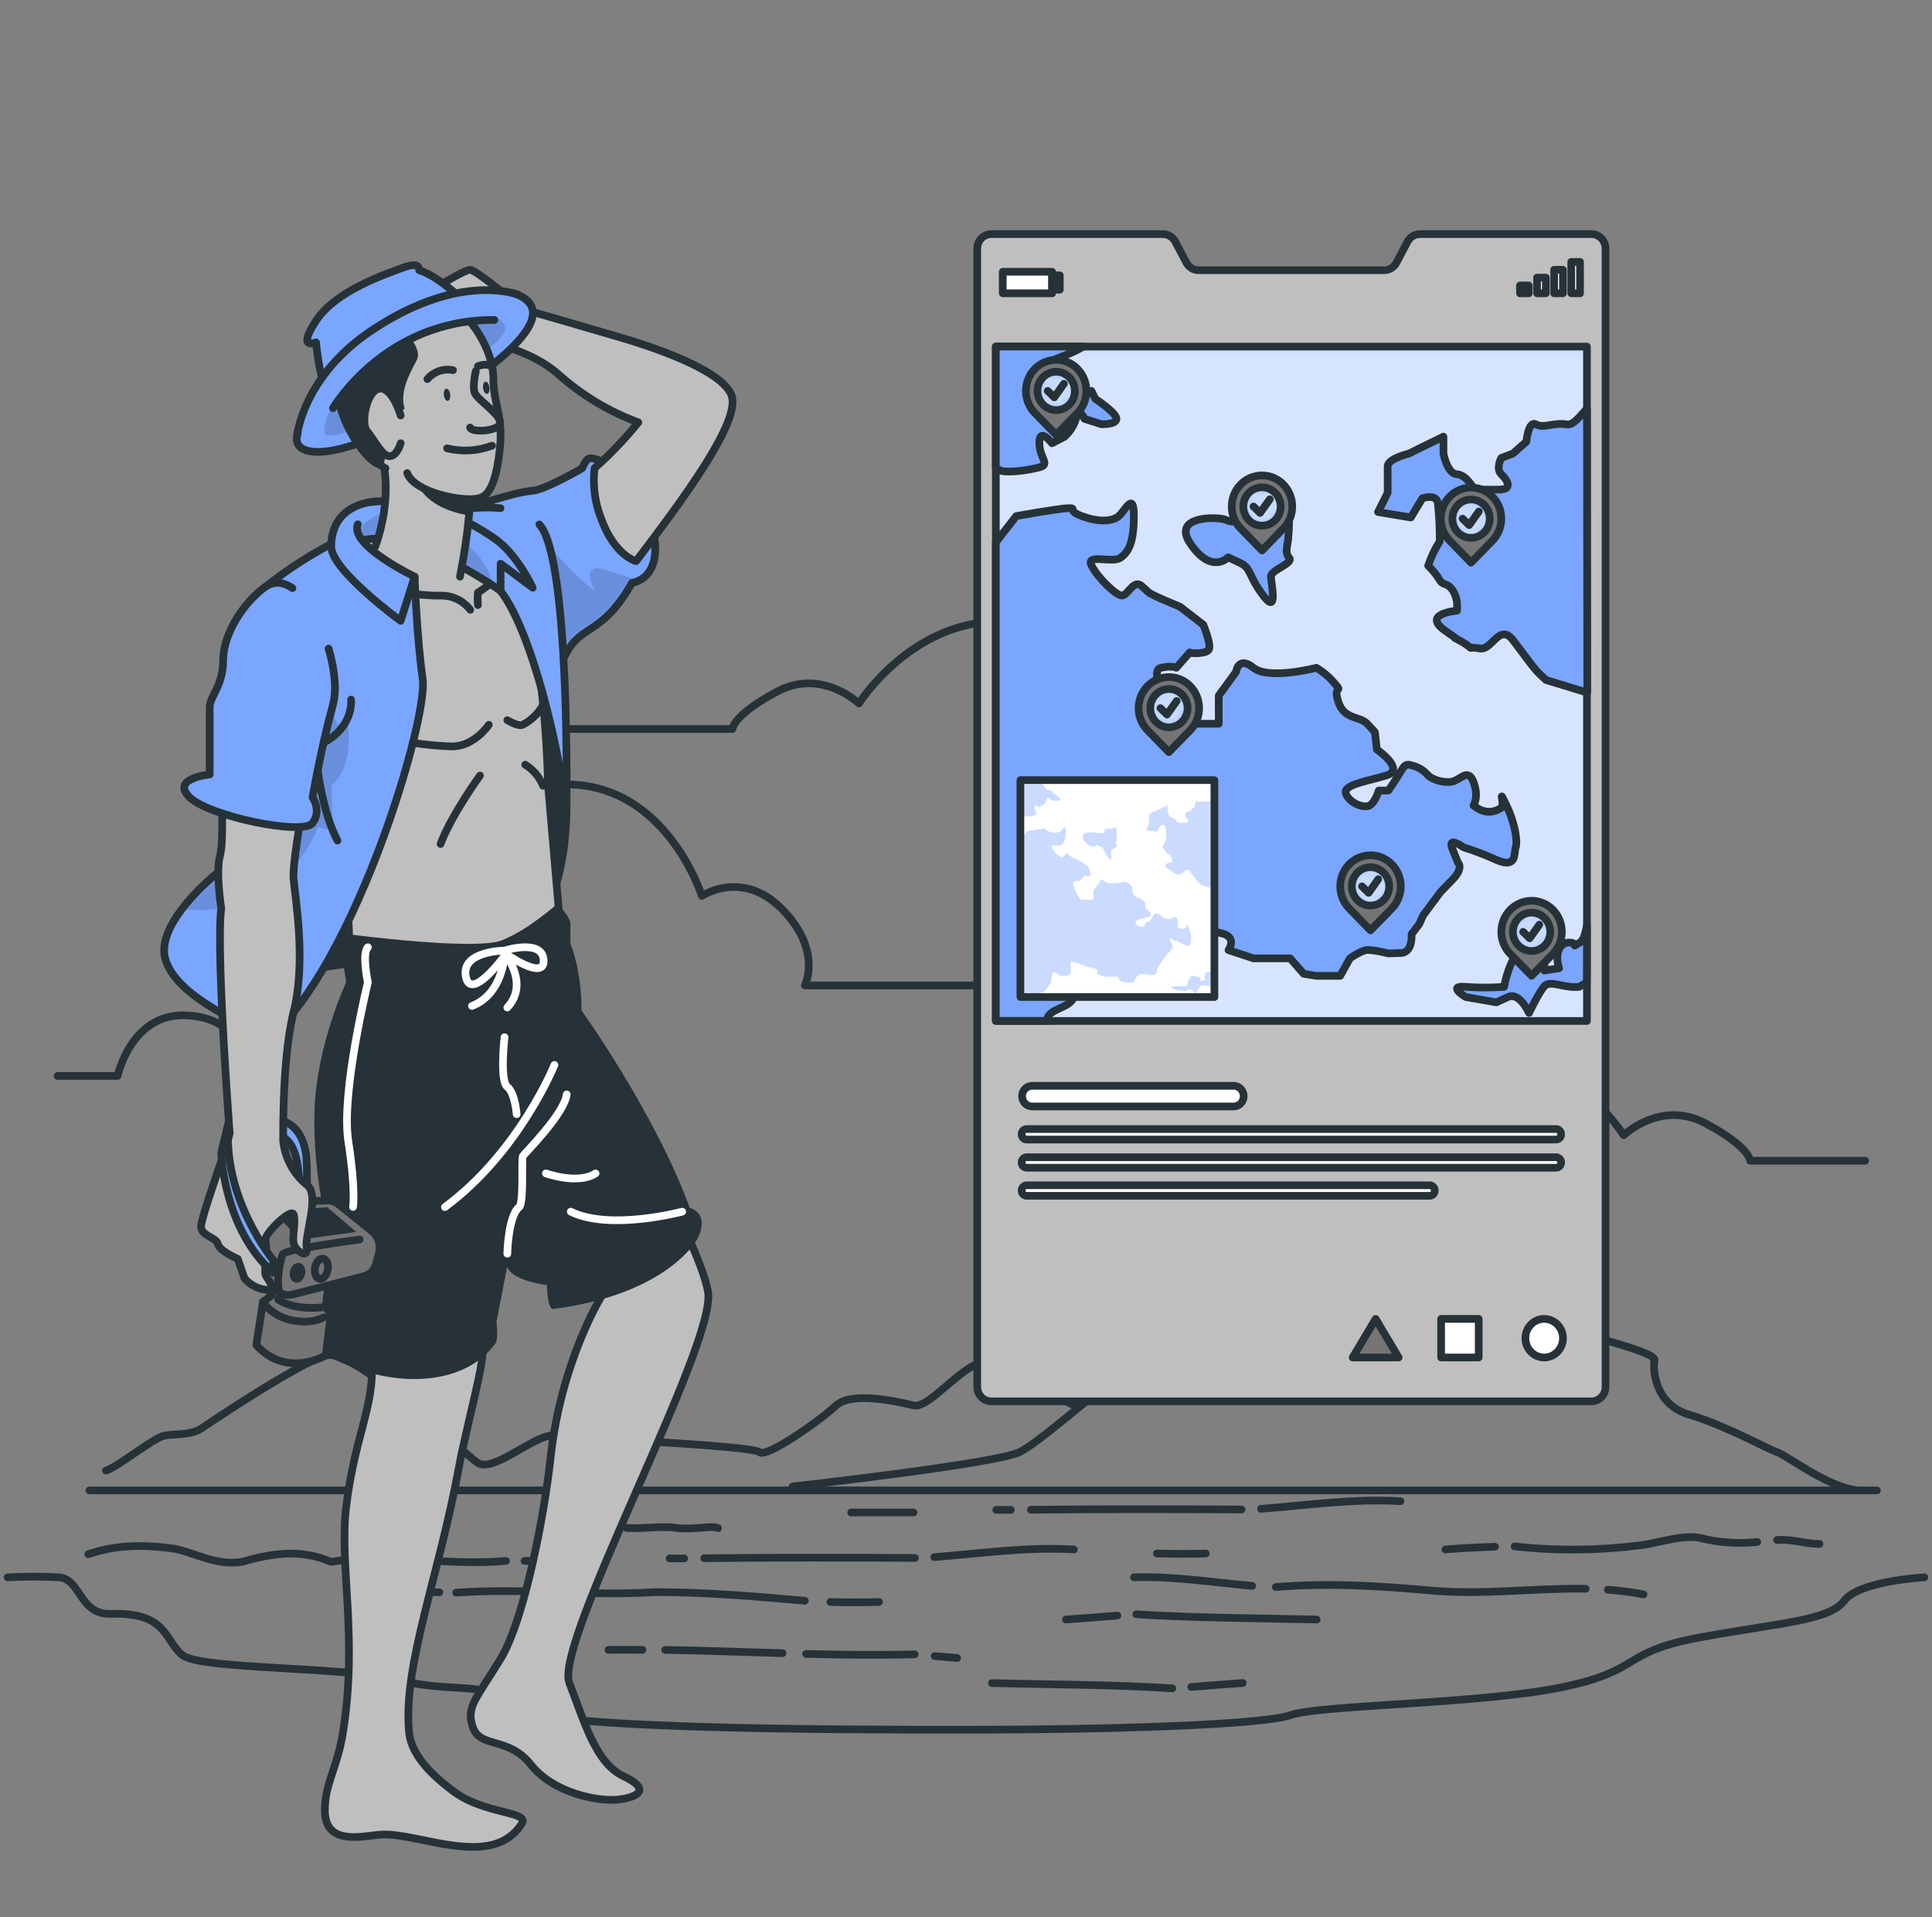 <svg width="252" height="250" viewBox="0 0 252 250" fill="none" xmlns="http://www.w3.org/2000/svg">
<rect x="0" y="0" width="252" height="250" fill="#808080" stroke="none"/>
<path d="M11.656 194.354H244.818" stroke="#263238" stroke-linecap="round" stroke-linejoin="round"/>
<path d="M194.996 201.702C192.841 201.764 190.682 201.871 188.538 202.057" stroke="#263238" stroke-linecap="round" stroke-linejoin="round"/>
<path d="M229.205 201.081C226.731 201.349 224.23 201.176 221.814 200.568C219.505 200.054 216.346 201.222 213.9 201.521C208.475 202.203 202.992 202.25 197.557 201.662" stroke="#263238" stroke-linecap="round" stroke-linejoin="round"/>
<path d="M237.327 201.341C235.47 201.341 233.744 200.664 231.793 200.816" stroke="#263238" stroke-linecap="round" stroke-linejoin="round"/>
<path d="M209.713 207.306C211.278 207.417 212.836 207.622 214.378 207.921" stroke="#263238" stroke-linecap="round" stroke-linejoin="round"/>
<path d="M166.408 206.956C173.272 206.392 179.932 206.804 186.741 207.419C193.435 208.017 200.134 207.064 206.833 207.182" stroke="#263238" stroke-linecap="round" stroke-linejoin="round"/>
<path d="M147.91 205.68C153.192 205.539 158.115 206.335 163.336 206.809" stroke="#263238" stroke-linecap="round" stroke-linejoin="round"/>
<path d="M89.241 203.226H87.345" stroke="#263238" stroke-linecap="round" stroke-linejoin="round"/>
<path d="M119.339 203.163C110.184 203.112 101.034 203.101 91.862 203.197" stroke="#263238" stroke-linecap="round" stroke-linejoin="round"/>
<path d="M140.069 202.057C133.969 201.685 127.935 202.582 121.868 203.051" stroke="#263238" stroke-linecap="round" stroke-linejoin="round"/>
<path d="M68.424 203.547H76.557" stroke="#263238" stroke-linecap="round" stroke-linejoin="round"/>
<path d="M11.518 202.678C15.118 201.408 18.965 201.408 22.812 201.973C25.559 202.537 28.307 204.23 31.604 203.666C35.451 202.537 39.298 201.973 43.145 203.666C50.839 202.537 58.532 204.23 66.001 203.553" stroke="#263238" stroke-linecap="round" stroke-linejoin="round"/>
<path d="M108.304 208.903C110.42 208.965 112.541 208.971 114.663 208.903" stroke="#263238" stroke-linecap="round" stroke-linejoin="round"/>
<path d="M59.499 207.689C68.424 207.052 76.667 208.18 85.46 207.616C92.055 207.616 98.649 208.18 104.98 208.745" stroke="#263238" stroke-linecap="round" stroke-linejoin="round"/>
<path d="M131.847 196.893H129.951" stroke="#263238" stroke-linecap="round" stroke-linejoin="round"/>
<path d="M161.946 196.843C152.79 196.792 143.64 196.781 134.468 196.877" stroke="#263238" stroke-linecap="round" stroke-linejoin="round"/>
<path d="M182.675 195.765C176.575 195.393 170.541 196.29 164.474 196.758" stroke="#263238" stroke-linecap="round" stroke-linejoin="round"/>
<path d="M111.019 197.232H119.153" stroke="#263238" stroke-linecap="round" stroke-linejoin="round"/>
<path d="M150.905 202.582C153.027 202.644 155.148 202.65 157.269 202.582" stroke="#263238" stroke-linecap="round" stroke-linejoin="round"/>
<path d="M121.906 215.951L124.846 216.211" stroke="#263238" stroke-linecap="round" stroke-linejoin="round"/>
<path d="M105.139 215.675C109.86 215.799 114.586 215.855 119.307 215.731" stroke="#263238" stroke-linecap="round" stroke-linejoin="round"/>
<path d="M86.762 215.156C91.868 215.235 96.973 215.432 102.073 215.585" stroke="#263238" stroke-linecap="round" stroke-linejoin="round"/>
<path d="M79.36 215.15C80.825 215.128 82.303 215.128 83.795 215.15" stroke="#263238" stroke-linecap="round" stroke-linejoin="round"/>
<path d="M50.838 207.503L57.307 207.644" stroke="#263238" stroke-linecap="round" stroke-linejoin="round"/>
<path d="M81.723 199.247C84.108 199.394 86.246 198.948 88.279 199.247C90.312 199.546 92.945 198.863 93.659 199.275" stroke="#263238" stroke-linecap="round" stroke-linejoin="round"/>
<path d="M148.218 210.505C155.802 211.002 164.045 211.002 171.739 211.194" stroke="#263238" stroke-linecap="round" stroke-linejoin="round"/>
<path d="M139.03 211.194C141.272 211.042 143.509 210.844 145.745 210.675" stroke="#263238" stroke-linecap="round" stroke-linejoin="round"/>
<path d="M152.911 220.167C145.328 219.676 137.084 219.676 129.396 219.485" stroke="#263238" stroke-linecap="round" stroke-linejoin="round"/>
<path d="M162.1 219.467C159.858 219.62 157.621 219.817 155.379 219.987" stroke="#263238" stroke-linecap="round" stroke-linejoin="round"/>
<path d="M251 205.692C251 205.692 242.52 206.138 240.559 208.734C238.597 211.33 232.513 211.555 221.874 213.497C211.235 215.438 214.483 217.752 203.937 219.981C193.391 222.21 172.091 222.323 168.387 223.644C164.683 224.964 144.042 225.563 126.517 225.563C108.992 225.563 68.605 225.563 66.176 222.323C63.747 219.084 58.823 220.873 52.119 219.09C45.414 217.306 26.213 217.752 23.817 215.85C21.421 213.948 21.861 210.207 14.475 210.455C10.348 210.607 10.562 205.94 7.737 205.692C5.493 205.57 3.244 205.57 1 205.692" stroke="#263238" stroke-linecap="round" stroke-linejoin="round"/>
<path d="M103.386 193.846C103.386 193.846 129.764 190.894 132.979 189.365C136.194 187.835 148.867 176.148 150.905 175.961C152.944 175.775 161.154 177.09 161.946 177.779C162.737 178.467 173.19 168.021 175.245 165.984C177.3 163.946 182.521 160.018 184.257 161.091C185.994 162.163 186.956 164.223 189.522 165.984C192.088 167.744 202.662 169.443 202.662 169.443C202.662 169.443 203.821 172.649 205.673 173.546C207.525 174.443 216.038 176.3 215.801 177.378C215.565 178.456 215.768 183.146 220.341 184.483C224.913 185.821 230.414 188.885 231.793 189.365C233.173 189.844 238.388 193.953 242.306 194.354" stroke="#263238" stroke-linecap="round" stroke-linejoin="round"/>
<path d="M140.068 183.27C140.068 183.27 132.314 179.105 129.369 177.779C126.423 176.453 121.444 183.84 119.153 183.27C116.861 182.7 110.992 181.447 109.035 183.298C107.079 185.149 99.907 190.223 99.034 189.365C98.16 188.507 74.513 187.48 72.21 187.209C69.908 186.938 64.341 192.119 62.318 190.77C60.296 189.421 46.167 175.719 42.535 176.746C38.902 177.773 27.598 185.375 26.268 186.272C24.938 187.17 22.839 186.961 21.454 187.209C20.069 187.457 15.118 191.464 13.815 191.769" stroke="#263238" stroke-linecap="round" stroke-linejoin="round"/>
<path d="M143.542 87.183C143.542 87.183 141.832 81.088 130.308 81.054C118.784 81.021 112.03 91.738 112.03 91.738C112.03 91.738 107.2 87.07 101.364 90.186C95.528 93.301 95.539 95.067 95.539 95.067H47.569" stroke="#263238" stroke-linecap="round" stroke-linejoin="round"/>
<path d="M180.279 143.483C180.279 143.483 181.988 137.383 193.512 137.354C205.036 137.326 211.79 148.038 211.79 148.038C211.79 148.038 216.62 143.37 222.456 146.486C228.293 149.601 228.282 151.367 228.282 151.367H243.284" stroke="#263238" stroke-linecap="round" stroke-linejoin="round"/>
<path d="M137.733 128.505H104.98C104.98 128.505 107.299 123.99 102.073 118.623C96.846 113.256 91.549 116.834 91.549 116.834C91.549 116.834 86.427 100.536 71.479 102.449C56.532 104.362 54.96 117.76 54.96 117.76C54.96 117.76 51.767 114.47 45.26 116.631C38.754 118.793 37.77 127.066 39.38 130.548C39.38 130.548 31.972 131.886 31.478 137.761C31.478 137.761 31.022 132.563 24.048 132.405C17.074 132.247 15.338 140.306 15.338 140.306H7.507" stroke="#263238" stroke-linecap="round" stroke-linejoin="round"/>
<path d="M183.598 31.505L182.142 34.258C181.985 34.556 181.752 34.805 181.469 34.978C181.185 35.151 180.861 35.242 180.532 35.24H156.351C156.023 35.24 155.7 35.149 155.417 34.976C155.135 34.803 154.903 34.556 154.747 34.258L153.291 31.505C153.132 31.209 152.9 30.963 152.618 30.791C152.336 30.62 152.014 30.529 151.686 30.528H129.297C128.813 30.528 128.348 30.725 128.005 31.077C127.662 31.428 127.469 31.904 127.467 32.402V180.86C127.467 181.358 127.66 181.836 128.003 182.189C128.346 182.541 128.812 182.739 129.297 182.739H207.586C208.071 182.739 208.537 182.541 208.88 182.189C209.223 181.836 209.416 181.358 209.416 180.86V32.402C209.414 31.904 209.221 31.428 208.878 31.077C208.535 30.725 208.07 30.528 207.586 30.528H185.203C184.875 30.529 184.553 30.62 184.271 30.791C183.988 30.963 183.756 31.209 183.598 31.505Z" fill="#BFBFBF" stroke="#263238" stroke-linecap="round" stroke-linejoin="round"/>
<path d="M206.992 45.196H129.891V133.139H206.992V45.196Z" fill="#7AA6FF"/>
<mask id="mask0_301_650" style="mask-type:luminance" maskUnits="userSpaceOnUse" x="129" y="45" width="78" height="89">
<path d="M206.992 45.196H129.891V133.139H206.992V45.196Z" fill="white"/>
</mask>
<g mask="url(#mask0_301_650)">
<path opacity="0.7" d="M206.992 45.196H129.891V133.139H206.992V45.196Z" fill="white"/>
</g>
<path d="M206.992 45.196H129.891V133.139H206.992V45.196Z" stroke="#263238" stroke-linecap="round" stroke-linejoin="round"/>
<path d="M206.992 53.288C206.014 54.338 205.217 55.484 204.371 55.343C202.612 55.049 201.354 55.907 200.348 55.343C199.343 54.778 199.09 57.6 199.09 57.6L197.326 59.152L195.82 59.716C195.82 59.716 195.062 61.121 195.82 61.844C196.578 62.566 197.414 63.847 195.485 63.847H192.297C192.297 63.847 191.292 61.895 190.033 61.844C188.775 61.793 188.275 59.157 188.275 59.157V56.934L183.746 59.157C183.746 59.157 180.999 59.812 180.999 60.805V64.27L179.746 66.771L184.016 67.482L185.527 64.982C185.527 64.982 187.286 64.35 187.538 65.546C187.722 67.221 187.807 68.906 187.791 70.591C187.16 71.583 186.652 72.653 186.28 73.774C188.044 75.496 187.538 75.885 188.549 76.207C189.561 76.528 190.055 78.007 190.055 78.82V79.632C190.055 79.632 185.274 80.016 188.549 82.279C189.539 82.968 189.929 83.25 190.039 83.346C189.39 82.979 190.039 83.385 190.072 83.385C190.074 83.374 190.074 83.362 190.072 83.351L190.33 83.504C190.867 83.775 191.372 84.108 191.836 84.497C191.836 84.452 192.072 84.412 193.094 84.57C194.605 84.796 195.611 81.184 197.37 83.504C199.128 85.823 200.117 87.251 200.892 87.962L201.651 88.673L206.679 90.208L207.036 90.236L206.992 53.288Z" fill="#7AA6FF" stroke="#263238" stroke-linecap="round" stroke-linejoin="round"/>
<path d="M196.468 104.972C195.21 102.387 196.468 104.972 195.716 105.418C194.963 105.864 193.704 106.264 192.193 105.034C192.193 105.034 192.946 103.939 192.193 101.97C191.44 100 190.434 101.868 189.17 101.97C188.298 102.03 187.427 101.835 186.659 101.405C186.153 101.162 185.901 100.355 184.395 99.881C182.889 99.407 183.389 99.836 181.098 103.087H179.839C179.839 103.087 179.339 104.746 178.581 105.068C177.822 105.389 176.064 104.746 175.564 103.533C175.064 102.319 178.311 101.902 180.845 101.117C183.378 100.333 179.586 97.731 179.586 97.731L179.339 95.474L178.333 94.379C177.328 93.346 175.316 93.865 174.563 91.518C173.811 89.17 175.316 90.502 174.058 89.085C173.385 88.289 172.588 87.612 171.7 87.082C171.7 87.082 165.507 88.696 163.496 87.082C161.484 85.468 161.231 87.607 161.231 87.607L158.967 90.711V94.379H153.933L152.169 91.924C152.169 91.924 149.911 87.409 151.417 87.082C152.922 86.755 153.428 87.082 153.428 87.082L155.186 85.079L155.23 85.129C155.269 85.186 157.429 85.338 157.703 84.65C157.978 83.961 156.95 81.467 156.95 81.467L153.933 79.136L152.169 78.38C151.399 78.069 150.645 77.716 149.911 77.324L148.905 76.416C147.894 75.501 147.141 77.584 146.383 77.663C145.624 77.742 143.113 75.259 142.36 73.713C141.607 72.166 145.108 73.47 146.13 72.747C147.152 72.025 147.894 70.885 147.894 67.301C147.894 63.718 146.635 67.008 145.63 67.516C144.624 68.024 143.113 68.041 141.102 67.301C139.09 66.562 140.601 66.235 139.343 66.269C138.085 66.302 132.551 67.301 132.551 67.301C132.551 67.301 131.21 69.034 129.891 70.716V133.122H136.568C136.568 133.201 136.568 133.037 136.568 133.122C136.568 131.609 139.085 131.558 139.865 130.396C140.645 129.233 142.124 127.264 142.124 127.264V125.898L142.629 123.923C143.129 121.953 144.641 124.6 146.399 124.69C148.158 124.781 149.696 124.6 149.927 123.308C150.158 122.015 149.927 123.308 149.927 120.486C149.927 117.664 149.927 119.408 151.686 119.357L154.956 120.486C156.355 120.975 157.783 121.375 159.231 121.682C161.495 122.151 160.237 123.895 160.237 123.895L163.507 124.978H168.282L170.046 126.982L171.695 127.252H174.811L176.064 124.995C176.678 124.533 177.356 124.167 178.075 123.911C178.833 123.748 181.098 124.329 181.098 124.329L182.708 124.278C184.318 124.228 184.115 121.823 184.115 121.823L185.12 120.503L185.626 119.374L187.884 116.332L189.44 114.729C190.995 113.127 190.154 112.472 190.154 112.472L189.44 110.694C188.731 108.922 190.907 110.497 190.907 110.497C192.364 110.952 193.791 111.498 195.182 112.133C197.93 113.347 197.447 111.18 197.699 110.497C197.952 109.814 197.699 107.551 196.468 104.972Z" fill="#7AA6FF"/>
<path d="M136.568 133.122H129.891V70.716C131.21 69.034 132.551 67.301 132.551 67.301C132.551 67.301 138.085 66.302 139.343 66.269C140.601 66.235 139.09 66.562 141.102 67.301C143.113 68.041 144.624 68.024 145.63 67.516C146.635 67.008 147.894 63.718 147.894 67.301C147.894 70.885 147.152 72.025 146.13 72.747C145.108 73.47 141.607 72.166 142.36 73.713C143.113 75.259 145.624 77.742 146.383 77.663C147.141 77.584 147.894 75.501 148.905 76.416L149.911 77.324C150.645 77.716 151.399 78.069 152.169 78.38L153.933 79.136L156.95 81.467C156.95 81.467 157.978 83.961 157.703 84.65C157.429 85.338 155.269 85.186 155.23 85.129L155.186 85.079L153.428 87.082C153.428 87.082 152.922 86.755 151.417 87.082C149.911 87.409 152.169 91.924 152.169 91.924L153.933 94.379H158.967V90.711L161.231 87.607C161.231 87.607 161.484 85.468 163.496 87.082C165.507 88.696 171.7 87.082 171.7 87.082C172.588 87.612 173.385 88.289 174.058 89.085C175.316 90.502 173.811 89.17 174.563 91.518C175.316 93.865 177.328 93.346 178.333 94.379L179.339 95.474L179.586 97.731C179.586 97.731 183.378 100.333 180.845 101.117C178.311 101.902 175.064 102.319 175.564 103.533C176.064 104.746 177.822 105.389 178.581 105.068C179.339 104.746 179.839 103.087 179.839 103.087H181.098C183.389 99.836 182.889 99.407 184.395 99.881C185.901 100.355 186.153 101.162 186.659 101.405C187.427 101.835 188.298 102.03 189.17 101.97C190.434 101.868 191.44 100 192.193 101.97C192.946 103.939 192.193 105.034 192.193 105.034C193.704 106.264 194.963 105.864 195.716 105.418C196.468 104.972 195.21 102.387 196.468 104.972C197.699 107.551 197.952 109.814 197.699 110.497C197.447 111.18 197.93 113.347 195.182 112.133C193.791 111.498 192.364 110.952 190.907 110.497C190.907 110.497 188.731 108.922 189.44 110.694L190.154 112.472C190.154 112.472 190.995 113.127 189.44 114.729L187.884 116.332L185.626 119.374L185.12 120.503L184.115 121.823C184.115 121.823 184.318 124.228 182.708 124.278L181.098 124.329C181.098 124.329 178.833 123.748 178.075 123.911C177.356 124.167 176.678 124.533 176.064 124.995L174.811 127.252H171.695L170.046 126.982L168.282 124.978H163.507L160.237 123.895C160.237 123.895 161.495 122.151 159.231 121.682C157.783 121.375 156.355 120.975 154.956 120.486L151.686 119.357C149.927 119.408 149.927 117.664 149.927 120.486C149.927 123.308 150.158 122.015 149.927 123.308C149.696 124.6 148.158 124.781 146.399 124.69C144.641 124.6 143.129 121.953 142.629 123.923L142.124 125.898V127.264C142.124 127.264 140.645 129.233 139.865 130.396C139.085 131.558 136.568 131.609 136.568 133.122ZM136.568 133.122C136.568 133.037 136.568 133.201 136.568 133.122Z" stroke="#263238" stroke-linecap="round" stroke-linejoin="round"/>
<path d="M155.252 70.874C152.686 67.098 159.237 67.369 159.989 67.826C160.742 68.283 163.259 67.826 163.259 67.826V66.257C163.259 66.257 165.023 66.291 165.776 66.257C166.529 66.224 167.787 64.762 168.04 66.398C168.17 67.614 168.17 68.84 168.04 70.055C168.04 70.874 167.491 72.019 168.15 72.736C168.81 73.453 165.776 74.299 165.776 75.168C165.776 76.037 166.782 80.332 164.77 77.668C162.759 75.005 163.248 74.119 161.748 73.402L160.198 72.68C160.198 72.68 158.033 74.993 155.252 70.874Z" fill="#7AA6FF" stroke="#263238" stroke-linecap="round" stroke-linejoin="round"/>
<path d="M142.866 52.013L142.36 50.98H140.684C140.684 50.98 138.085 47.882 137.332 47.323C136.705 46.866 138.843 46.663 141.31 45.19H129.891V60.884C130.048 61.119 130.276 61.293 130.539 61.381C131.545 61.674 134.062 61.347 135.568 60.941C137.073 60.534 135.568 59.812 135.568 57.73C135.568 55.647 137.216 57.803 137.216 57.803L138.837 56.956C139.544 56.337 140.065 55.525 140.343 54.614C140.849 53.057 141.442 54.614 141.442 54.614L143.64 55.32C143.64 55.32 145.624 55.404 145.624 54.614C145.624 53.824 142.866 52.013 142.866 52.013Z" fill="#7AA6FF" stroke="#263238" stroke-linecap="round" stroke-linejoin="round"/>
<path d="M206.992 120.706C206.784 121.394 206.729 122.506 205.998 122.963C204.739 123.736 205.998 122.963 204.739 122.912C203.481 122.861 202.728 124.255 203.36 126.259L201.442 126.558V125.277L198.2 124.509L197.788 124.6C197.37 124.696 196.441 127.094 196.188 128.686C194.515 128.814 192.834 128.814 191.16 128.686C188.643 128.471 191.16 130.012 191.16 130.012L195.183 130.712L196.694 130.012C198.2 129.312 199.442 132.1 199.442 132.1C199.442 132.1 200.7 129.419 201.453 128.59C202.206 127.76 203.97 128.906 205.981 128.686L206.976 128.121L206.992 120.706Z" fill="#7AA6FF" stroke="#263238" stroke-linecap="round" stroke-linejoin="round"/>
<path d="M155.253 89.48C154.886 89.103 154.451 88.804 153.972 88.6C153.493 88.397 152.979 88.291 152.461 88.291C151.942 88.291 151.429 88.397 150.95 88.6C150.471 88.804 150.036 89.103 149.669 89.48C149.302 89.856 149.011 90.303 148.813 90.795C148.614 91.287 148.512 91.814 148.512 92.347C148.512 92.879 148.614 93.407 148.813 93.899C149.011 94.391 149.302 94.838 149.669 95.214L152.461 98.075L155.253 95.214C155.992 94.453 156.408 93.422 156.408 92.347C156.408 91.272 155.992 90.241 155.253 89.48Z" fill="#757575" stroke="#263238" stroke-linecap="round" stroke-linejoin="round"/>
<path d="M154.186 94.114C153.846 94.463 153.412 94.701 152.94 94.797C152.468 94.893 151.978 94.843 151.534 94.654C151.089 94.464 150.709 94.144 150.442 93.733C150.174 93.322 150.032 92.839 150.032 92.344C150.032 91.85 150.174 91.367 150.442 90.956C150.709 90.545 151.089 90.224 151.534 90.035C151.978 89.846 152.468 89.796 152.94 89.892C153.412 89.988 153.846 90.226 154.186 90.575C154.413 90.807 154.594 91.083 154.717 91.386C154.84 91.69 154.903 92.016 154.903 92.344C154.903 92.673 154.84 92.999 154.717 93.302C154.594 93.606 154.413 93.882 154.186 94.114Z" fill="#7AA6FF"/>
<mask id="mask1_301_650" style="mask-type:luminance" maskUnits="userSpaceOnUse" x="150" y="89" width="5" height="6">
<path d="M154.186 94.114C153.846 94.463 153.412 94.701 152.94 94.797C152.468 94.893 151.978 94.843 151.534 94.654C151.089 94.464 150.709 94.144 150.442 93.733C150.174 93.322 150.032 92.839 150.032 92.344C150.032 91.85 150.174 91.367 150.442 90.956C150.709 90.545 151.089 90.224 151.534 90.035C151.978 89.846 152.468 89.796 152.94 89.892C153.412 89.988 153.846 90.226 154.186 90.575C154.413 90.807 154.594 91.083 154.717 91.386C154.84 91.69 154.903 92.016 154.903 92.344C154.903 92.673 154.84 92.999 154.717 93.302C154.594 93.606 154.413 93.882 154.186 94.114Z" fill="white"/>
</mask>
<g mask="url(#mask1_301_650)">
<path opacity="0.6" d="M154.186 94.114C153.846 94.463 153.412 94.701 152.94 94.797C152.468 94.893 151.978 94.843 151.534 94.654C151.089 94.464 150.709 94.144 150.442 93.733C150.174 93.322 150.032 92.839 150.032 92.344C150.032 91.85 150.174 91.367 150.442 90.956C150.709 90.545 151.089 90.224 151.534 90.035C151.978 89.846 152.468 89.796 152.94 89.892C153.412 89.988 153.846 90.226 154.186 90.575C154.413 90.807 154.594 91.083 154.717 91.386C154.84 91.69 154.903 92.016 154.903 92.344C154.903 92.673 154.84 92.999 154.717 93.302C154.594 93.606 154.413 93.882 154.186 94.114Z" fill="white"/>
</g>
<path d="M154.186 94.114C153.846 94.463 153.412 94.701 152.94 94.797C152.468 94.893 151.978 94.843 151.534 94.654C151.089 94.464 150.709 94.144 150.442 93.733C150.174 93.322 150.032 92.839 150.032 92.344C150.032 91.85 150.174 91.367 150.442 90.956C150.709 90.545 151.089 90.224 151.534 90.035C151.978 89.846 152.468 89.796 152.94 89.892C153.412 89.988 153.846 90.226 154.186 90.575C154.413 90.807 154.594 91.083 154.717 91.386C154.84 91.69 154.903 92.016 154.903 92.344C154.903 92.673 154.84 92.999 154.717 93.302C154.594 93.606 154.413 93.882 154.186 94.114Z" stroke="#263238" stroke-linecap="round" stroke-linejoin="round"/>
<path d="M151.362 92.348L152.219 93.183L153.477 91.411" stroke="#263238" stroke-linecap="round" stroke-linejoin="round"/>
<path d="M140.552 48.114C140.186 47.737 139.75 47.438 139.271 47.234C138.792 47.03 138.279 46.925 137.76 46.925C137.242 46.925 136.728 47.03 136.249 47.234C135.77 47.438 135.335 47.737 134.969 48.114C134.229 48.873 133.814 49.904 133.814 50.978C133.814 52.052 134.229 53.082 134.969 53.842L137.76 56.709L140.552 53.842C141.291 53.082 141.707 52.052 141.707 50.978C141.707 49.904 141.291 48.873 140.552 48.114Z" fill="#757575" stroke="#263238" stroke-linecap="round" stroke-linejoin="round"/>
<path d="M139.486 52.747C139.145 53.098 138.71 53.338 138.237 53.435C137.763 53.532 137.272 53.483 136.826 53.294C136.38 53.104 135.998 52.783 135.73 52.371C135.461 51.959 135.318 51.474 135.318 50.978C135.318 50.482 135.461 49.997 135.73 49.585C135.998 49.173 136.38 48.852 136.826 48.662C137.272 48.473 137.763 48.424 138.237 48.521C138.71 48.618 139.145 48.858 139.486 49.209C139.942 49.678 140.198 50.315 140.198 50.978C140.198 51.641 139.942 52.277 139.486 52.747Z" fill="#7AA6FF"/>
<mask id="mask2_301_650" style="mask-type:luminance" maskUnits="userSpaceOnUse" x="135" y="48" width="6" height="6">
<path d="M139.486 52.747C139.145 53.098 138.71 53.338 138.237 53.435C137.763 53.532 137.272 53.483 136.826 53.294C136.38 53.104 135.998 52.783 135.73 52.371C135.461 51.959 135.318 51.474 135.318 50.978C135.318 50.482 135.461 49.997 135.73 49.585C135.998 49.173 136.38 48.852 136.826 48.662C137.272 48.473 137.763 48.424 138.237 48.521C138.71 48.618 139.145 48.858 139.486 49.209C139.942 49.678 140.198 50.315 140.198 50.978C140.198 51.641 139.942 52.277 139.486 52.747Z" fill="white"/>
</mask>
<g mask="url(#mask2_301_650)">
<path opacity="0.6" d="M139.486 52.747C139.145 53.098 138.71 53.338 138.237 53.435C137.763 53.532 137.272 53.483 136.826 53.294C136.38 53.104 135.998 52.783 135.73 52.371C135.461 51.959 135.318 51.474 135.318 50.978C135.318 50.482 135.461 49.997 135.73 49.585C135.998 49.173 136.38 48.852 136.826 48.662C137.272 48.473 137.763 48.424 138.237 48.521C138.71 48.618 139.145 48.858 139.486 49.209C139.942 49.678 140.198 50.315 140.198 50.978C140.198 51.641 139.942 52.277 139.486 52.747Z" fill="white"/>
</g>
<path d="M139.486 52.747C139.145 53.098 138.71 53.338 138.237 53.435C137.763 53.532 137.272 53.483 136.826 53.294C136.38 53.104 135.998 52.783 135.73 52.371C135.461 51.959 135.318 51.474 135.318 50.978C135.318 50.482 135.461 49.997 135.73 49.585C135.998 49.173 136.38 48.852 136.826 48.662C137.272 48.473 137.763 48.424 138.237 48.521C138.71 48.618 139.145 48.858 139.486 49.209C139.942 49.678 140.198 50.315 140.198 50.978C140.198 51.641 139.942 52.277 139.486 52.747Z" stroke="#263238" stroke-linecap="round" stroke-linejoin="round"/>
<path d="M136.656 50.975L137.513 51.816L138.771 50.044" stroke="#263238" stroke-linecap="round" stroke-linejoin="round"/>
<path d="M167.397 63.182C166.658 62.422 165.654 61.996 164.609 61.996C163.563 61.996 162.559 62.422 161.82 63.182C161.453 63.558 161.162 64.005 160.963 64.497C160.764 64.989 160.662 65.516 160.662 66.049C160.662 66.581 160.764 67.108 160.963 67.6C161.162 68.092 161.453 68.539 161.82 68.915L164.611 71.782L167.397 68.915C167.764 68.539 168.055 68.092 168.254 67.6C168.453 67.108 168.555 66.581 168.555 66.049C168.555 65.516 168.453 64.989 168.254 64.497C168.055 64.005 167.764 63.558 167.397 63.182Z" fill="#757575" stroke="#263238" stroke-linecap="round" stroke-linejoin="round"/>
<path d="M166.331 67.82C165.99 68.171 165.555 68.409 165.082 68.506C164.609 68.603 164.118 68.553 163.672 68.363C163.226 68.174 162.845 67.852 162.577 67.44C162.309 67.028 162.166 66.544 162.166 66.048C162.166 65.553 162.309 65.068 162.577 64.656C162.845 64.244 163.226 63.923 163.672 63.733C164.118 63.544 164.609 63.494 165.082 63.591C165.555 63.687 165.99 63.926 166.331 64.276C166.788 64.747 167.044 65.384 167.044 66.048C167.044 66.713 166.788 67.35 166.331 67.82Z" fill="#7AA6FF"/>
<mask id="mask3_301_650" style="mask-type:luminance" maskUnits="userSpaceOnUse" x="162" y="63" width="6" height="6">
<path d="M166.331 67.82C165.99 68.171 165.555 68.409 165.082 68.506C164.609 68.603 164.118 68.553 163.672 68.363C163.226 68.174 162.845 67.852 162.577 67.44C162.309 67.028 162.166 66.544 162.166 66.048C162.166 65.553 162.309 65.068 162.577 64.656C162.845 64.244 163.226 63.923 163.672 63.733C164.118 63.544 164.609 63.494 165.082 63.591C165.555 63.687 165.99 63.926 166.331 64.276C166.788 64.747 167.044 65.384 167.044 66.048C167.044 66.713 166.788 67.35 166.331 67.82Z" fill="white"/>
</mask>
<g mask="url(#mask3_301_650)">
<path opacity="0.6" d="M166.331 67.82C165.99 68.171 165.555 68.409 165.082 68.506C164.609 68.603 164.118 68.553 163.672 68.363C163.226 68.174 162.845 67.852 162.577 67.44C162.309 67.028 162.166 66.544 162.166 66.048C162.166 65.553 162.309 65.068 162.577 64.656C162.845 64.244 163.226 63.923 163.672 63.733C164.118 63.544 164.609 63.494 165.082 63.591C165.555 63.687 165.99 63.926 166.331 64.276C166.788 64.747 167.044 65.384 167.044 66.048C167.044 66.713 166.788 67.35 166.331 67.82Z" fill="white"/>
</g>
<path d="M166.331 67.82C165.99 68.171 165.555 68.409 165.082 68.506C164.609 68.603 164.118 68.553 163.672 68.363C163.226 68.174 162.845 67.852 162.577 67.44C162.309 67.028 162.166 66.544 162.166 66.048C162.166 65.553 162.309 65.068 162.577 64.656C162.845 64.244 163.226 63.923 163.672 63.733C164.118 63.544 164.609 63.494 165.082 63.591C165.555 63.687 165.99 63.926 166.331 64.276C166.788 64.747 167.044 65.384 167.044 66.048C167.044 66.713 166.788 67.35 166.331 67.82Z" stroke="#263238" stroke-linecap="round" stroke-linejoin="round"/>
<path d="M163.501 66.049L164.358 66.89L165.622 65.112" stroke="#263238" stroke-linecap="round" stroke-linejoin="round"/>
<path d="M181.554 112.72C181.187 112.343 180.752 112.044 180.273 111.841C179.794 111.637 179.281 111.532 178.762 111.532C178.244 111.532 177.73 111.637 177.251 111.841C176.772 112.044 176.337 112.343 175.97 112.72C175.604 113.096 175.312 113.543 175.114 114.035C174.915 114.527 174.813 115.055 174.813 115.587C174.813 116.12 174.915 116.647 175.114 117.139C175.312 117.631 175.604 118.078 175.97 118.454L178.762 121.321L181.554 118.454C182.293 117.693 182.709 116.662 182.709 115.587C182.709 114.512 182.293 113.481 181.554 112.72Z" fill="#757575" stroke="#263238" stroke-linecap="round" stroke-linejoin="round"/>
<path d="M180.482 117.359C180.141 117.71 179.706 117.948 179.233 118.045C178.759 118.142 178.269 118.092 177.823 117.902C177.377 117.713 176.996 117.391 176.728 116.979C176.46 116.567 176.317 116.083 176.317 115.587C176.317 115.092 176.46 114.607 176.728 114.195C176.996 113.783 177.377 113.462 177.823 113.272C178.269 113.083 178.759 113.033 179.233 113.13C179.706 113.226 180.141 113.465 180.482 113.815C180.709 114.048 180.89 114.324 181.013 114.628C181.136 114.932 181.199 115.258 181.199 115.587C181.199 115.917 181.136 116.243 181.013 116.547C180.89 116.851 180.709 117.127 180.482 117.359Z" fill="#7AA6FF"/>
<mask id="mask4_301_650" style="mask-type:luminance" maskUnits="userSpaceOnUse" x="176" y="113" width="6" height="6">
<path d="M180.482 117.359C180.141 117.71 179.706 117.948 179.233 118.045C178.759 118.142 178.269 118.092 177.823 117.902C177.377 117.713 176.996 117.391 176.728 116.979C176.46 116.567 176.317 116.083 176.317 115.587C176.317 115.092 176.46 114.607 176.728 114.195C176.996 113.783 177.377 113.462 177.823 113.272C178.269 113.083 178.759 113.033 179.233 113.13C179.706 113.226 180.141 113.465 180.482 113.815C180.709 114.048 180.89 114.324 181.013 114.628C181.136 114.932 181.199 115.258 181.199 115.587C181.199 115.917 181.136 116.243 181.013 116.547C180.89 116.851 180.709 117.127 180.482 117.359Z" fill="white"/>
</mask>
<g mask="url(#mask4_301_650)">
<path opacity="0.6" d="M180.482 117.359C180.141 117.71 179.706 117.948 179.233 118.045C178.759 118.142 178.269 118.092 177.823 117.902C177.377 117.713 176.996 117.391 176.728 116.979C176.46 116.567 176.317 116.083 176.317 115.587C176.317 115.092 176.46 114.607 176.728 114.195C176.996 113.783 177.377 113.462 177.823 113.272C178.269 113.083 178.759 113.033 179.233 113.13C179.706 113.226 180.141 113.465 180.482 113.815C180.709 114.048 180.89 114.324 181.013 114.628C181.136 114.932 181.199 115.258 181.199 115.587C181.199 115.917 181.136 116.243 181.013 116.547C180.89 116.851 180.709 117.127 180.482 117.359Z" fill="white"/>
</g>
<path d="M180.482 117.359C180.141 117.71 179.706 117.948 179.233 118.045C178.759 118.142 178.269 118.092 177.823 117.902C177.377 117.713 176.996 117.391 176.728 116.979C176.46 116.567 176.317 116.083 176.317 115.587C176.317 115.092 176.46 114.607 176.728 114.195C176.996 113.783 177.377 113.462 177.823 113.272C178.269 113.083 178.759 113.033 179.233 113.13C179.706 113.226 180.141 113.465 180.482 113.815C180.709 114.048 180.89 114.324 181.013 114.628C181.136 114.932 181.199 115.258 181.199 115.587C181.199 115.917 181.136 116.243 181.013 116.547C180.89 116.851 180.709 117.127 180.482 117.359Z" stroke="#263238" stroke-linecap="round" stroke-linejoin="round"/>
<path d="M177.658 115.587L178.515 116.428L179.773 114.65" stroke="#263238" stroke-linecap="round" stroke-linejoin="round"/>
<path d="M194.666 64.767C193.925 64.008 192.921 63.581 191.874 63.581C190.828 63.581 189.824 64.008 189.083 64.767C188.343 65.528 187.928 66.559 187.928 67.634C187.928 68.709 188.343 69.74 189.083 70.501L191.874 73.368L194.666 70.501C195.033 70.125 195.324 69.678 195.523 69.186C195.721 68.694 195.823 68.167 195.823 67.634C195.823 67.102 195.721 66.574 195.523 66.082C195.324 65.591 195.033 65.144 194.666 64.767Z" fill="#757575" stroke="#263238" stroke-linecap="round" stroke-linejoin="round"/>
<path d="M193.6 69.407C193.259 69.757 192.824 69.996 192.351 70.092C191.877 70.189 191.387 70.139 190.941 69.95C190.495 69.76 190.114 69.439 189.846 69.027C189.578 68.615 189.435 68.13 189.435 67.635C189.435 67.139 189.578 66.655 189.846 66.243C190.114 65.831 190.495 65.51 190.941 65.32C191.387 65.13 191.877 65.081 192.351 65.177C192.824 65.274 193.259 65.512 193.6 65.863C194.056 66.333 194.313 66.971 194.313 67.635C194.313 68.299 194.056 68.936 193.6 69.407Z" fill="#7AA6FF"/>
<mask id="mask5_301_650" style="mask-type:luminance" maskUnits="userSpaceOnUse" x="189" y="65" width="6" height="6">
<path d="M193.6 69.407C193.259 69.757 192.824 69.996 192.351 70.092C191.877 70.189 191.387 70.139 190.941 69.95C190.495 69.76 190.114 69.439 189.846 69.027C189.578 68.615 189.435 68.13 189.435 67.635C189.435 67.139 189.578 66.655 189.846 66.243C190.114 65.831 190.495 65.51 190.941 65.32C191.387 65.13 191.877 65.081 192.351 65.177C192.824 65.274 193.259 65.512 193.6 65.863C194.056 66.333 194.313 66.971 194.313 67.635C194.313 68.299 194.056 68.936 193.6 69.407Z" fill="white"/>
</mask>
<g mask="url(#mask5_301_650)">
<path opacity="0.6" d="M193.6 69.407C193.259 69.757 192.824 69.996 192.351 70.092C191.877 70.189 191.387 70.139 190.941 69.95C190.495 69.76 190.114 69.439 189.846 69.027C189.578 68.615 189.435 68.13 189.435 67.635C189.435 67.139 189.578 66.655 189.846 66.243C190.114 65.831 190.495 65.51 190.941 65.32C191.387 65.13 191.877 65.081 192.351 65.177C192.824 65.274 193.259 65.512 193.6 65.863C194.056 66.333 194.313 66.971 194.313 67.635C194.313 68.299 194.056 68.936 193.6 69.407Z" fill="white"/>
</g>
<path d="M193.6 69.407C193.259 69.757 192.824 69.996 192.351 70.092C191.877 70.189 191.387 70.139 190.941 69.95C190.495 69.76 190.114 69.439 189.846 69.027C189.578 68.615 189.435 68.13 189.435 67.635C189.435 67.139 189.578 66.655 189.846 66.243C190.114 65.831 190.495 65.51 190.941 65.32C191.387 65.13 191.877 65.081 192.351 65.177C192.824 65.274 193.259 65.512 193.6 65.863C194.056 66.333 194.313 66.971 194.313 67.635C194.313 68.299 194.056 68.936 193.6 69.407Z" stroke="#263238" stroke-linecap="round" stroke-linejoin="round"/>
<path d="M190.77 67.635L191.627 68.475L192.891 66.698" stroke="#263238" stroke-linecap="round" stroke-linejoin="round"/>
<path d="M202.563 118.652C202.196 118.275 201.761 117.976 201.282 117.772C200.803 117.568 200.29 117.463 199.771 117.463C199.253 117.463 198.739 117.568 198.26 117.772C197.781 117.976 197.346 118.275 196.979 118.652C196.613 119.028 196.322 119.475 196.123 119.967C195.924 120.459 195.822 120.986 195.822 121.518C195.822 122.051 195.924 122.578 196.123 123.07C196.322 123.562 196.613 124.009 196.979 124.385L199.771 127.247L202.563 124.385C203.303 123.625 203.718 122.593 203.718 121.518C203.718 120.443 203.303 119.412 202.563 118.652Z" fill="#757575" stroke="#263238" stroke-linecap="round" stroke-linejoin="round"/>
<path d="M201.497 123.285C201.156 123.636 200.721 123.875 200.248 123.972C199.774 124.07 199.283 124.021 198.837 123.831C198.391 123.642 198.009 123.32 197.741 122.908C197.472 122.496 197.329 122.011 197.329 121.515C197.329 121.02 197.472 120.535 197.741 120.123C198.009 119.71 198.391 119.389 198.837 119.2C199.283 119.01 199.774 118.961 200.248 119.058C200.721 119.156 201.156 119.395 201.497 119.746C201.953 120.216 202.209 120.852 202.209 121.515C202.209 122.179 201.953 122.815 201.497 123.285Z" fill="#7AA6FF"/>
<mask id="mask6_301_650" style="mask-type:luminance" maskUnits="userSpaceOnUse" x="197" y="119" width="6" height="6">
<path d="M201.497 123.285C201.156 123.636 200.721 123.875 200.248 123.972C199.774 124.07 199.283 124.021 198.837 123.831C198.391 123.642 198.009 123.32 197.741 122.908C197.472 122.496 197.329 122.011 197.329 121.515C197.329 121.02 197.472 120.535 197.741 120.123C198.009 119.71 198.391 119.389 198.837 119.2C199.283 119.01 199.774 118.961 200.248 119.058C200.721 119.156 201.156 119.395 201.497 119.746C201.953 120.216 202.209 120.852 202.209 121.515C202.209 122.179 201.953 122.815 201.497 123.285Z" fill="white"/>
</mask>
<g mask="url(#mask6_301_650)">
<path opacity="0.6" d="M201.497 123.285C201.156 123.636 200.721 123.875 200.248 123.972C199.774 124.07 199.283 124.021 198.837 123.831C198.391 123.642 198.009 123.32 197.741 122.908C197.472 122.496 197.329 122.011 197.329 121.515C197.329 121.02 197.472 120.535 197.741 120.123C198.009 119.71 198.391 119.389 198.837 119.2C199.283 119.01 199.774 118.961 200.248 119.058C200.721 119.156 201.156 119.395 201.497 119.746C201.953 120.216 202.209 120.852 202.209 121.515C202.209 122.179 201.953 122.815 201.497 123.285Z" fill="white"/>
</g>
<path d="M201.497 123.285C201.156 123.636 200.721 123.875 200.248 123.972C199.774 124.07 199.283 124.021 198.837 123.831C198.391 123.642 198.009 123.32 197.741 122.908C197.472 122.496 197.329 122.011 197.329 121.515C197.329 121.02 197.472 120.535 197.741 120.123C198.009 119.71 198.391 119.389 198.837 119.2C199.283 119.01 199.774 118.961 200.248 119.058C200.721 119.156 201.156 119.395 201.497 119.746C201.953 120.216 202.209 120.852 202.209 121.515C202.209 122.179 201.953 122.815 201.497 123.285Z" stroke="#263238" stroke-linecap="round" stroke-linejoin="round"/>
<path d="M198.667 121.518L199.524 122.354L200.782 120.582" stroke="#263238" stroke-linecap="round" stroke-linejoin="round"/>
<path d="M137.238 35.438H130.792V38.249H137.238V35.438Z" fill="white" stroke="#263238" stroke-linecap="round" stroke-linejoin="round"/>
<path d="M138.233 35.907H137.233V37.775H138.233V35.907Z" fill="white" stroke="#263238" stroke-linecap="round" stroke-linejoin="round"/>
<path d="M199.403 37.227H198.26V38.248H199.403V37.227Z" fill="white" stroke="#263238" stroke-linecap="round" stroke-linejoin="round"/>
<path d="M201.629 36.2H200.486V38.249H201.629V36.2Z" fill="white" stroke="#263238" stroke-linecap="round" stroke-linejoin="round"/>
<path d="M203.86 35.179H202.717V38.249H203.86V35.179Z" fill="white" stroke="#263238" stroke-linecap="round" stroke-linejoin="round"/>
<path d="M206.091 34.151H204.948V38.248H206.091V34.151Z" fill="white" stroke="#263238" stroke-linecap="round" stroke-linejoin="round"/>
<path d="M134.628 144.29H160.907C161.08 144.29 161.251 144.255 161.41 144.187C161.569 144.119 161.714 144.02 161.836 143.895C161.958 143.77 162.055 143.621 162.121 143.457C162.187 143.294 162.221 143.118 162.221 142.941C162.221 142.764 162.187 142.589 162.121 142.425C162.055 142.261 161.958 142.113 161.836 141.987C161.714 141.862 161.569 141.763 161.41 141.695C161.251 141.627 161.08 141.592 160.907 141.592H134.628C134.28 141.592 133.946 141.734 133.699 141.987C133.453 142.24 133.315 142.583 133.315 142.941C133.315 143.299 133.453 143.642 133.699 143.895C133.946 144.148 134.28 144.29 134.628 144.29Z" fill="white" stroke="#263238" stroke-linecap="round" stroke-linejoin="round"/>
<path d="M202.898 147.23H133.985C133.892 147.222 133.799 147.233 133.71 147.263C133.622 147.294 133.541 147.343 133.472 147.408C133.403 147.472 133.348 147.551 133.311 147.638C133.273 147.726 133.254 147.82 133.254 147.916C133.254 148.012 133.273 148.106 133.311 148.194C133.348 148.281 133.403 148.36 133.472 148.424C133.541 148.489 133.622 148.538 133.71 148.568C133.799 148.599 133.892 148.61 133.985 148.602H202.898C202.991 148.61 203.084 148.599 203.173 148.568C203.261 148.538 203.342 148.489 203.411 148.424C203.48 148.36 203.535 148.281 203.572 148.194C203.61 148.106 203.629 148.012 203.629 147.916C203.629 147.82 203.61 147.726 203.572 147.638C203.535 147.551 203.48 147.472 203.411 147.408C203.342 147.343 203.261 147.294 203.173 147.263C203.084 147.233 202.991 147.222 202.898 147.23Z" fill="white" stroke="#263238" stroke-linecap="round" stroke-linejoin="round"/>
<path d="M202.898 150.905H133.985C133.892 150.896 133.799 150.907 133.71 150.938C133.622 150.968 133.541 151.017 133.472 151.082C133.403 151.146 133.348 151.225 133.311 151.312C133.273 151.4 133.254 151.495 133.254 151.59C133.254 151.686 133.273 151.781 133.311 151.868C133.348 151.956 133.403 152.034 133.472 152.099C133.541 152.163 133.622 152.212 133.71 152.243C133.799 152.273 133.892 152.285 133.985 152.276H202.898C202.991 152.285 203.084 152.273 203.173 152.243C203.261 152.212 203.342 152.163 203.411 152.099C203.48 152.034 203.535 151.956 203.572 151.868C203.61 151.781 203.629 151.686 203.629 151.59C203.629 151.495 203.61 151.4 203.572 151.312C203.535 151.225 203.48 151.146 203.411 151.082C203.342 151.017 203.261 150.968 203.173 150.938C203.084 150.907 202.991 150.896 202.898 150.905Z" fill="white" stroke="#263238" stroke-linecap="round" stroke-linejoin="round"/>
<path d="M186.412 154.567H133.985C133.892 154.558 133.799 154.57 133.71 154.6C133.622 154.631 133.541 154.68 133.472 154.744C133.403 154.809 133.348 154.887 133.311 154.975C133.273 155.062 133.254 155.157 133.254 155.253C133.254 155.348 133.273 155.443 133.311 155.531C133.348 155.618 133.403 155.697 133.472 155.761C133.541 155.826 133.622 155.875 133.71 155.905C133.799 155.936 133.892 155.947 133.985 155.938H186.412C186.504 155.947 186.598 155.936 186.686 155.905C186.775 155.875 186.856 155.826 186.924 155.761C186.993 155.697 187.048 155.618 187.086 155.531C187.123 155.443 187.143 155.348 187.143 155.253C187.143 155.157 187.123 155.062 187.086 154.975C187.048 154.887 186.993 154.809 186.924 154.744C186.856 154.68 186.775 154.631 186.686 154.6C186.598 154.57 186.504 154.558 186.412 154.567Z" fill="white" stroke="#263238" stroke-linecap="round" stroke-linejoin="round"/>
<path d="M192.874 171.989H187.972V177.023H192.874V171.989Z" fill="white" stroke="#263238" stroke-linecap="round" stroke-linejoin="round"/>
<path d="M201.414 177.023C202.064 177.023 202.688 176.757 203.148 176.285C203.607 175.813 203.865 175.173 203.865 174.506C203.865 173.838 203.607 173.198 203.148 172.726C202.688 172.254 202.064 171.989 201.414 171.989C200.764 171.989 200.141 172.254 199.681 172.726C199.222 173.198 198.963 173.838 198.963 174.506C198.963 175.173 199.222 175.813 199.681 176.285C200.141 176.757 200.764 177.023 201.414 177.023Z" fill="white" stroke="#263238" stroke-linecap="round" stroke-linejoin="round"/>
<path d="M176.432 177.023H182.433L179.432 171.989L176.432 177.023Z" fill="#757575" stroke="#263238" stroke-linecap="round" stroke-linejoin="round"/>
<path d="M158.401 101.733H133.095V130.018H158.401V101.733Z" fill="white"/>
<mask id="mask7_301_650" style="mask-type:luminance" maskUnits="userSpaceOnUse" x="133" y="101" width="26" height="30">
<path d="M158.401 101.733H133.095V130.018H158.401V101.733Z" fill="white"/>
</mask>
<g mask="url(#mask7_301_650)">
<g opacity="0.4">
<path d="M158.401 103.82C158.077 104.165 157.819 104.543 157.539 104.498C156.962 104.402 156.549 104.678 156.22 104.498C155.89 104.317 155.808 105.231 155.808 105.231L155.231 105.745L154.736 105.925C154.736 105.925 154.483 106.388 154.736 106.625C154.989 106.862 155.258 107.28 154.621 107.28H153.604C153.604 107.28 153.274 106.642 152.862 106.625C152.45 106.608 152.285 105.745 152.285 105.745V105.011L150.796 105.745C150.796 105.745 149.889 105.959 149.889 106.281V107.41L149.477 108.228L150.878 108.465L151.378 107.647C151.378 107.647 151.955 107.438 152.038 107.822C152.098 108.371 152.125 108.923 152.12 109.475C151.913 109.801 151.747 110.151 151.626 110.519C152.175 111.084 152.038 111.213 152.367 111.321C152.519 111.403 152.645 111.526 152.733 111.678C152.82 111.829 152.865 112.003 152.862 112.178V112.444C152.862 112.444 151.29 112.568 152.367 113.313C152.692 113.539 152.818 113.629 152.857 113.663L152.939 113.713C153.115 113.803 153.281 113.913 153.434 114.041C153.434 114.041 153.51 114.013 153.846 114.041C154.34 114.114 154.67 112.912 155.253 113.691C155.607 114.203 155.992 114.691 156.407 115.153L156.654 115.39L158.303 115.892H158.418L158.401 103.82Z" fill="#7AA6FF"/>
<path d="M135.287 129.91V129.871C135.287 129.374 136.112 129.521 136.359 129.137C136.606 128.754 137.101 128.11 137.101 128.11V127.653L137.271 127.004C137.436 126.361 137.931 127.23 138.508 127.258C139.085 127.286 139.607 127.23 139.662 126.807C139.717 126.383 139.662 126.807 139.662 125.887C139.662 124.967 139.662 125.537 140.244 125.514L141.316 125.887C141.774 126.049 142.242 126.181 142.717 126.282C143.459 126.434 143.047 127.004 143.047 127.004L144.146 127.365H145.712L146.262 128.02L146.811 128.11H147.834L148.246 127.365C148.447 127.213 148.67 127.091 148.905 127.004C149.239 127.007 149.572 127.055 149.894 127.145H150.444C150.993 127.145 150.906 126.338 150.906 126.338L151.235 125.904L151.406 125.531L152.148 124.532L152.659 124.007C153.164 123.483 152.889 123.262 152.889 123.262L152.659 122.698C152.422 122.134 153.137 122.63 153.137 122.63C153.614 122.79 154.082 122.979 154.538 123.195C155.45 123.595 155.285 122.884 155.368 122.63C155.416 121.997 155.272 121.364 154.956 120.819C154.538 119.972 154.956 120.819 154.708 120.965C154.529 121.079 154.318 121.128 154.108 121.106C153.898 121.083 153.702 120.99 153.549 120.841C153.627 120.686 153.668 120.514 153.668 120.339C153.668 120.164 153.627 119.992 153.549 119.837C153.302 119.188 152.972 119.803 152.56 119.837C152.273 119.857 151.987 119.792 151.735 119.651C151.571 119.572 151.483 119.306 150.988 119.148C150.493 118.99 150.658 119.148 149.916 120.204H149.504C149.504 120.204 149.339 120.768 149.092 120.853C148.897 120.887 148.696 120.857 148.518 120.766C148.34 120.676 148.195 120.53 148.103 120.35C147.938 119.955 149.01 119.814 149.834 119.555C150.658 119.295 149.422 118.426 149.422 118.426L149.339 117.681L149.01 117.342C148.68 117.004 148.02 117.173 147.773 116.406C147.526 115.638 148.02 116.073 147.603 115.604C147.383 115.344 147.123 115.123 146.833 114.95C146.833 114.95 144.8 115.48 144.141 114.95C143.481 114.419 143.393 115.119 143.393 115.119L142.613 116.106V117.32H140.964L140.415 116.501C140.415 116.501 139.673 115.023 140.167 114.916C140.662 114.808 140.832 114.916 140.832 114.916L141.409 114.255C141.409 114.255 142.14 114.323 142.223 114.097C142.305 113.872 141.975 113.053 141.975 113.053L140.986 112.291L140.404 112.043C139.827 111.795 139.662 111.699 139.662 111.699L139.332 111.4C139.002 111.101 138.783 111.783 138.508 111.806C138.233 111.829 137.436 111.022 137.189 110.508C136.942 109.995 138.096 110.423 138.425 110.192C138.755 109.961 139.002 109.577 139.002 108.403C139.002 107.229 138.59 108.307 138.26 108.471C137.775 108.65 137.24 108.626 136.771 108.403C136.112 108.16 136.606 108.053 136.194 108.064C135.782 108.076 133.969 108.403 133.969 108.403C133.969 108.403 133.529 108.967 133.095 109.532V129.905L135.287 129.91Z" fill="#7AA6FF"/>
<path d="M141.409 109.594C140.568 108.358 142.717 108.466 142.965 108.595C143.327 108.677 143.702 108.677 144.064 108.595V108.082C144.064 108.082 144.613 108.082 144.888 108.082C145.163 108.082 145.547 107.591 145.63 108.127C145.672 108.526 145.672 108.93 145.63 109.329C145.63 109.594 145.454 109.972 145.668 110.209C145.883 110.446 144.888 110.717 144.888 111.005C144.888 111.293 145.218 112.698 144.558 111.823C143.899 110.949 144.058 110.661 143.564 110.424L143.069 110.187C143.069 110.187 142.333 110.954 141.409 109.594Z" fill="#7AA6FF"/>
<path d="M137.354 103.403L137.189 103.064H136.64C136.295 102.645 135.928 102.246 135.54 101.868C135.978 101.992 136.444 101.944 136.848 101.733H133.1V106.309C133.152 106.385 133.228 106.441 133.315 106.467C133.868 106.527 134.427 106.479 134.963 106.326C135.458 106.191 134.963 105.948 134.963 105.271C134.963 104.594 135.513 105.271 135.513 105.271L136.062 104.995C136.293 104.791 136.464 104.525 136.557 104.227C136.727 103.713 136.914 104.227 136.914 104.227L137.64 104.458C137.64 104.458 138.294 104.487 138.294 104.227C138.294 103.967 137.354 103.403 137.354 103.403Z" fill="#7AA6FF"/>
<path d="M158.401 125.954C158.33 126.18 158.313 126.519 158.072 126.693C157.66 126.947 158.072 126.693 157.66 126.693C157.247 126.693 157 127.134 157.209 127.794L156.577 127.89V127.478L155.516 127.224L155.379 127.258C155.085 127.647 154.896 128.108 154.829 128.595C154.281 128.638 153.729 128.638 153.181 128.595C152.356 128.528 153.181 129.03 153.181 129.03L154.5 129.261L155 129.03C155.494 128.804 155.906 129.718 155.906 129.718C156.091 129.313 156.312 128.925 156.566 128.561C156.813 128.291 157.39 128.669 158.05 128.595L158.379 128.409L158.401 125.954Z" fill="#7AA6FF"/>
</g>
</g>
<path d="M158.401 101.733H133.095V130.018H158.401V101.733Z" stroke="#263238" stroke-linecap="round" stroke-linejoin="round"/>
<path d="M78.36 139.679C78.36 139.679 91.17 161.582 92.351 168.461C93.516 175.234 72.216 214.174 74.26 219.456C76.304 224.738 77.706 229.914 81.355 231.64C85.004 233.367 83.157 234.383 80.635 234.671C78.112 234.959 72.227 233.875 69.254 230.128C66.281 226.381 62.659 228.068 61.664 225.207C60.769 222.577 62.099 221.561 65.269 216.363C68.44 211.166 71.034 197.334 71.809 190.132C73.172 177.468 78.497 168.969 78.497 168.969C78.497 168.969 69.765 160.227 65.154 151.57L78.36 139.679Z" fill="#BFBFBF" stroke="#263238" stroke-linecap="round" stroke-linejoin="round"/>
<path d="M64.577 151.677C64.577 151.677 63.478 174.437 62.665 178.58C61.852 182.722 60.467 187.937 59.824 191.515C57.257 205.471 52.586 217.063 53.339 225.748C53.553 228.209 55.219 230.675 59.17 233.615C63.242 236.64 69.089 236.166 68.061 237.803C64.253 243.858 54.658 238.965 49.761 239.236C47.492 239.366 42.436 240.839 42.376 236.16C42.326 232.588 44.024 230.573 44.761 225.748C46.673 213.575 44.266 204.156 45.129 196.707C46.316 186.52 49.388 182.598 48.267 176.057C47.146 169.516 44.969 156.61 43.585 144.651C42.2 132.692 64.577 151.677 64.577 151.677Z" fill="#BFBFBF" stroke="#263238" stroke-linecap="round" stroke-linejoin="round"/>
<path d="M61.247 66.178C61.247 66.178 67.017 64.181 69.49 63.989C71.139 63.859 75.947 61.054 75.947 61.054C75.947 61.054 76.42 59.773 76.964 59.767C79.849 59.767 84.707 65.14 85.377 70.253C86.081 75.614 82.443 76.004 82.443 76.004C78.167 83.481 75.562 80.964 73.315 86.309C72.122 89.142 61.247 66.178 61.247 66.178Z" fill="#7AA6FF"/>
<mask id="mask8_301_650" style="mask-type:luminance" maskUnits="userSpaceOnUse" x="61" y="59" width="25" height="28">
<path d="M61.247 66.178C61.247 66.178 67.017 64.181 69.49 63.989C71.139 63.859 75.947 61.054 75.947 61.054C75.947 61.054 76.42 59.773 76.964 59.767C79.849 59.767 84.707 65.14 85.377 70.253C86.081 75.614 82.443 76.004 82.443 76.004C78.167 83.481 75.562 80.964 73.315 86.309C72.122 89.142 61.247 66.178 61.247 66.178Z" fill="white"/>
</mask>
<g mask="url(#mask8_301_650)">
<path opacity="0.2" d="M83.41 75.67C83.107 75.838 82.778 75.951 82.438 76.003C78.162 83.481 75.557 80.964 73.309 86.308C73.029 86.974 72.21 86.224 71.144 84.683L71.694 71.201C71.694 71.201 74.788 75.084 77.612 77.053C77.612 77.053 76.162 74.429 77.612 74.124C78.47 73.938 80.767 74.993 83.41 75.67Z" fill="black" fill-opacity="0.7"/>
</g>
<path d="M61.247 66.178C61.247 66.178 67.017 64.181 69.49 63.989C71.139 63.859 75.947 61.054 75.947 61.054C75.947 61.054 76.42 59.773 76.964 59.767C79.849 59.767 84.707 65.14 85.377 70.253C86.081 75.614 82.443 76.004 82.443 76.004C78.167 83.481 75.562 80.964 73.315 86.309C72.122 89.142 61.247 66.178 61.247 66.178Z" stroke="#263238" stroke-linecap="round" stroke-linejoin="round"/>
<path d="M82.971 73.176C88.878 65.394 96.792 54.835 95.39 51.482C93.989 48.13 84.872 45.162 80.663 43.926C76.453 42.69 68.243 40.325 68.243 40.325C68.243 40.325 62.132 35.184 61.324 35.184C60.516 35.184 56.323 37.831 56.323 37.831C56.323 37.831 58.225 44.338 58.312 44.039C58.4 43.74 67.737 44.276 72.853 48.824C75.916 51.552 79.445 53.673 83.262 55.077C81.523 57.228 79.613 59.227 77.552 61.054C77.301 63.232 77.577 65.439 78.355 67.482C80.162 72.527 82.971 73.176 82.971 73.176Z" fill="#BFBFBF" stroke="#263238" stroke-linecap="round" stroke-linejoin="round"/>
<path d="M73.886 106.061C73.743 113.262 71.595 123.759 63.758 124.577C55.922 125.396 43.799 124.476 35.484 128.076C27.169 131.677 27.373 121.27 27.373 121.27C27.373 121.27 39.595 101.315 44.304 94.746C49.014 88.177 70.545 83.329 70.545 83.329C70.545 83.329 74.117 94.131 73.886 106.061Z" fill="#263238" stroke="#263238" stroke-linecap="round" stroke-linejoin="round"/>
<path d="M37.1 76.229C42.508 70.253 53.965 68.368 53.965 68.368C53.965 68.368 65.885 71.839 68.556 79.52C71.227 87.2 71.491 102.449 71.491 102.449L73.898 130.368C73.898 130.368 53.564 134.16 45.563 131.942C45.563 131.942 46.195 112.624 43.216 103.725C40.238 94.825 33.44 80.259 37.1 76.229Z" fill="#BFBFBF" stroke="#263238" stroke-linecap="round" stroke-linejoin="round"/>
<path d="M65.286 66.269C60.609 65.783 55.136 67.482 55.136 67.482C60.686 69.609 65.297 77.076 65.297 77.076C69.314 82.228 73.018 97.652 73.886 106.083C73.886 106.083 74.436 72.725 70.347 68.391" fill="#7AA6FF"/>
<path d="M65.286 66.269C60.609 65.783 55.136 67.482 55.136 67.482C60.686 69.609 65.297 77.076 65.297 77.076C69.314 82.228 73.018 97.652 73.886 106.083C73.886 106.083 74.436 72.725 70.347 68.391" stroke="#263238" stroke-linecap="round" stroke-linejoin="round"/>
<path d="M46.805 76.641C46.805 76.641 55.048 77.77 57.494 77.669C58.23 77.654 58.96 77.813 59.627 78.134C60.294 78.455 60.88 78.929 61.34 79.52" fill="#BFBFBF"/>
<path d="M46.805 76.641C46.805 76.641 55.048 77.77 57.494 77.669C58.23 77.654 58.96 77.813 59.627 78.134C60.294 78.455 60.88 78.929 61.34 79.52" stroke="#263238" stroke-linecap="round" stroke-linejoin="round"/>
<path d="M65.22 75.202C65.22 75.202 62.472 77.257 62.34 77.257C62.286 77.804 62.286 78.357 62.34 78.904" fill="#BFBFBF"/>
<path d="M65.22 75.202C65.22 75.202 62.472 77.257 62.34 77.257C62.286 77.804 62.286 78.357 62.34 78.904" stroke="#263238" stroke-linecap="round" stroke-linejoin="round"/>
<path d="M48.943 65.399C55.784 64.92 61.478 68.142 64.478 70.202C67.479 72.262 69.485 76.647 69.485 76.647L65.297 73.509V77.059C65.297 77.059 51.949 67.425 45.552 71.077C45.552 71.071 44.458 65.704 48.943 65.399Z" fill="#7AA6FF"/>
<mask id="mask9_301_650" style="mask-type:luminance" maskUnits="userSpaceOnUse" x="45" y="65" width="25" height="13">
<path d="M48.943 65.399C55.784 64.92 61.478 68.142 64.478 70.202C67.479 72.262 69.485 76.647 69.485 76.647L65.297 73.509V77.059C65.297 77.059 51.949 67.425 45.552 71.077C45.552 71.071 44.458 65.704 48.943 65.399Z" fill="white"/>
</mask>
<g mask="url(#mask9_301_650)">
<path opacity="0.2" d="M64.374 76.421C61.428 74.457 52.108 68.718 46.535 70.637C46.535 69.694 46.975 68.464 48.64 67.482C51.701 65.688 62.89 69.209 64.374 76.421Z" fill="black" fill-opacity="0.7"/>
</g>
<path d="M48.943 65.399C55.784 64.92 61.478 68.142 64.478 70.202C67.479 72.262 69.485 76.647 69.485 76.647L65.297 73.509V77.059C65.297 77.059 51.949 67.425 45.552 71.077C45.552 71.071 44.458 65.704 48.943 65.399Z" stroke="#263238" stroke-linecap="round" stroke-linejoin="round"/>
<path d="M48.943 71.281C51.311 64.711 49.894 59.892 49.894 59.892C51.145 59.783 52.402 59.745 53.658 59.779C56.955 59.875 61.209 60.541 61.308 63.374C61.343 64.662 61.299 65.951 61.176 67.234C60.915 69.909 60.521 72.569 59.994 75.203" fill="#BFBFBF"/>
<path d="M48.943 71.281C51.311 64.711 49.894 59.892 49.894 59.892C51.145 59.783 52.402 59.745 53.658 59.779C56.955 59.875 61.209 60.541 61.308 63.374C61.343 64.662 61.299 65.951 61.176 67.234C60.915 69.909 60.521 72.569 59.994 75.203" stroke="#263238" stroke-linecap="round" stroke-linejoin="round"/>
<path d="M61.175 67.233C54.081 65.975 54.081 61.725 54.081 61.725L53.658 59.778C56.955 59.874 61.209 60.54 61.307 63.373C61.343 64.662 61.299 65.951 61.175 67.233Z" fill="#263238"/>
<path d="M38.748 56.821C38.067 60.072 44.958 60.145 56.598 52.871C68.237 45.596 72.348 40.517 67.534 38.429C62.72 36.341 41.26 44.688 38.748 56.821Z" fill="#7AA6FF"/>
<mask id="mask10_301_650" style="mask-type:luminance" maskUnits="userSpaceOnUse" x="38" y="38" width="32" height="21">
<path d="M38.748 56.821C38.067 60.072 44.958 60.145 56.598 52.871C68.237 45.596 72.348 40.517 67.534 38.429C62.72 36.341 41.26 44.688 38.748 56.821Z" fill="white"/>
</mask>
<g mask="url(#mask10_301_650)">
<path opacity="0.2" d="M42.733 56.821C41.348 56.867 42.848 49.857 53.114 44.406C63.379 38.954 66.352 41.499 65.808 43.277C65.264 45.055 50.058 56.584 42.733 56.821Z" fill="black" fill-opacity="0.7"/>
</g>
<path d="M38.748 56.821C38.067 60.072 44.958 60.145 56.598 52.871C68.237 45.596 72.348 40.517 67.534 38.429C62.72 36.341 41.26 44.688 38.748 56.821Z" stroke="#263238" stroke-linecap="round" stroke-linejoin="round"/>
<path d="M53.114 61.692C53.955 64.158 60.335 65.558 62.56 64.948C64.132 64.519 64.819 61.923 65.187 58.61C65.676 54.265 64.363 52.718 64.352 49.434C64.352 45.246 60.95 40.907 59.23 40.111C54.224 37.791 45.535 41.364 45.552 46.465C45.579 52.346 46.777 56.545 48.508 59.491C48.966 60.158 49.575 60.7 50.283 61.071" fill="#BFBFBF"/>
<path d="M53.114 61.692C53.955 64.158 60.335 65.558 62.56 64.948C64.132 64.519 64.819 61.923 65.187 58.61C65.676 54.265 64.363 52.718 64.352 49.434C64.352 45.246 60.95 40.907 59.23 40.111C54.224 37.791 45.535 41.364 45.552 46.465C45.579 52.346 46.777 56.545 48.508 59.491C48.966 60.158 49.575 60.7 50.283 61.071" stroke="#263238" stroke-linecap="round" stroke-linejoin="round"/>
<path d="M62.341 47.758C62.631 47.628 62.944 47.562 63.261 47.562C63.578 47.562 63.891 47.628 64.182 47.758" stroke="#263238" stroke-linecap="round" stroke-linejoin="round"/>
<path d="M59.082 48.271C58.475 48.148 57.848 48.191 57.263 48.395C56.677 48.599 56.154 48.957 55.746 49.434" stroke="#263238" stroke-linecap="round" stroke-linejoin="round"/>
<path d="M58.724 51.426C58.779 51.861 58.642 52.239 58.411 52.273C58.181 52.307 57.955 51.974 57.895 51.539C57.834 51.105 57.983 50.721 58.208 50.693C58.433 50.664 58.67 50.986 58.724 51.426Z" fill="#263238"/>
<path d="M63.835 50.512C63.896 50.946 63.753 51.324 63.528 51.358C63.302 51.392 63.066 51.059 63.011 50.624C62.956 50.19 63.093 49.806 63.324 49.778C63.555 49.75 63.78 50.077 63.835 50.512Z" fill="#263238"/>
<path d="M62.06 48.385C62.06 48.385 61.588 50.354 61.923 51.24C62.258 52.126 65.418 54.107 65.22 55.191C65.022 56.274 61.456 56.438 61.319 55.755" fill="#BFBFBF"/>
<path d="M62.06 48.385C62.06 48.385 61.588 50.354 61.923 51.24C62.258 52.126 65.418 54.107 65.22 55.191C65.022 56.274 61.456 56.438 61.319 55.755" stroke="#263238" stroke-linecap="round" stroke-linejoin="round"/>
<path d="M64.182 58.12C62.3 58.821 60.26 58.94 58.312 58.464" stroke="#263238" stroke-linecap="round" stroke-linejoin="round"/>
<path d="M61.313 41.945C61.313 41.945 61.06 42.792 58.642 42.51C56.224 42.227 52.724 43.108 52.724 43.108C52.724 43.108 55.142 45.455 54.372 46.934C53.603 48.413 52.037 51.071 52.784 53.294C51.802 53.919 50.974 54.769 50.366 55.777C49.619 57.233 50.756 59.491 49.871 60.817C48.987 62.143 44.376 57.115 43.53 51.483C42.683 45.85 42.947 41.606 49.118 39.36C55.29 37.114 60.978 39.468 61.313 41.945Z" fill="#263238"/>
<path d="M52.262 54.18C52.262 54.18 51.163 50.41 49.475 50.687C47.788 50.963 47.03 55.264 47.865 56.206C48.701 57.149 49.805 59.491 50.805 59.491C51.806 59.491 52.262 57.798 52.262 57.798" fill="#BFBFBF"/>
<path d="M52.262 54.18C52.262 54.18 51.163 50.41 49.475 50.687C47.788 50.963 47.03 55.264 47.865 56.206C48.701 57.149 49.805 59.491 50.805 59.491C51.806 59.491 52.262 57.798 52.262 57.798" stroke="#263238" stroke-linecap="round" stroke-linejoin="round"/>
<path d="M60.494 39.242C60.494 39.242 57.197 36.003 54.674 35.235C54.674 35.235 54.894 34.033 52.603 34.891C50.311 35.749 43.81 37.888 41.221 41.827C38.633 45.766 41.221 44.648 41.221 44.648C41.221 44.648 41.612 48.915 42.458 50.484C42.458 50.49 50.839 40.771 60.494 39.242Z" fill="#7AA6FF" stroke="#263238" stroke-linecap="round" stroke-linejoin="round"/>
<path d="M43.431 53.227C43.431 53.227 50.157 41.635 64.478 41.725L67.506 38.424C67.506 38.424 60.181 35.455 48.871 42.826C39.507 48.87 38.748 56.822 38.748 56.822L43.431 53.227Z" fill="#7AA6FF"/>
<path d="M43.431 53.227C43.431 53.227 50.157 41.635 64.478 41.725" stroke="#263238" stroke-linecap="round" stroke-linejoin="round"/>
<path d="M67.506 38.424C67.506 38.424 60.181 35.455 48.871 42.826C39.507 48.87 38.748 56.822 38.748 56.822" stroke="#263238" stroke-linecap="round" stroke-linejoin="round"/>
<path d="M45.519 121.835C45.519 121.835 62.005 124.024 65.511 122.608C69.017 121.191 72.754 117.8 72.754 117.8C72.754 117.8 74.403 119.673 74.403 120.429V123.054C74.403 123.054 75.854 126.389 75.854 131.773C75.854 131.773 85.427 145.097 89.972 157.519C89.972 157.519 92.566 158.083 91.071 161.345C90.488 162.632 85.922 168.952 72.166 170.691C71.386 170.786 71.337 167.575 71.337 167.575C71.337 167.575 66.825 167.079 66.149 165.188L64.758 172.367C64.758 172.367 65.022 174.585 64.654 175.126C60.747 180.77 50.613 181.741 40.974 175.837C40.084 175.273 42.359 171.825 42.359 171.825C40.996 169.24 43.09 161.904 43.09 161.904C43.09 161.904 40.721 153.478 41.024 144.781C41.326 136.085 45.2 128.009 45.2 128.009C45.2 128.009 44.002 123.528 45.519 121.835Z" fill="#263238"/>
<path d="M52.262 96.591C54.48 97.016 56.727 97.265 58.983 97.336C61.884 97.336 63.758 94.514 63.758 94.514" stroke="#263238" stroke-linecap="round" stroke-linejoin="round"/>
<path d="M66.171 93.916C66.171 93.916 67.594 94.791 68.188 94.509C69.297 93.936 70.219 93.041 70.836 91.935" stroke="#263238" stroke-linecap="round" stroke-linejoin="round"/>
<path d="M62.61 101.134C62.61 101.134 58.906 106.213 57.46 110.062Z" fill="#7AA6FF"/>
<path d="M62.61 101.134C62.61 101.134 58.906 106.213 57.46 110.062" stroke="#263238" stroke-linecap="round" stroke-linejoin="round"/>
<path d="M68.501 99.717C69.546 100.356 70.364 101.321 70.836 102.471Z" fill="#7AA6FF"/>
<path d="M68.501 99.717C69.546 100.356 70.364 101.321 70.836 102.471" stroke="#263238" stroke-linecap="round" stroke-linejoin="round"/>
<path d="M54.081 75.203C54.081 75.203 54.345 83.019 55.136 88.572C55.927 94.125 44.502 132.208 31.506 137.755C31.506 137.755 32.511 135.148 31.506 133.878C30.5 132.608 22.85 129.736 21.553 125.007C20.256 120.277 28.274 113.883 28.274 113.883C28.274 113.883 37.891 105.644 36.089 100.502C34.286 95.361 34.484 76.642 34.484 76.642C37.595 74.156 40.953 72.015 44.502 70.253C44.502 70.253 48.448 75.818 50.283 76.642C52.119 77.466 54.081 75.203 54.081 75.203Z" fill="#7AA6FF"/>
<mask id="mask11_301_650" style="mask-type:luminance" maskUnits="userSpaceOnUse" x="21" y="70" width="35" height="68">
<path d="M54.081 75.203C54.081 75.203 54.345 83.019 55.136 88.572C55.927 94.125 44.502 132.208 31.506 137.755C31.506 137.755 32.511 135.148 31.506 133.878C30.5 132.608 22.85 129.736 21.553 125.007C20.256 120.277 28.274 113.883 28.274 113.883C28.274 113.883 37.891 105.644 36.089 100.502C34.286 95.361 34.484 76.642 34.484 76.642C37.595 74.156 40.953 72.015 44.502 70.253C44.502 70.253 48.448 75.818 50.283 76.642C52.119 77.466 54.081 75.203 54.081 75.203Z" fill="white"/>
</mask>
<g mask="url(#mask11_301_650)">
<path opacity="0.2" d="M43.205 102.472L43.431 108.358L41.452 107.85C41.452 107.85 37.303 120.006 23.702 118.573C25.054 116.84 26.587 115.265 28.274 113.877C28.274 113.877 37.891 105.638 36.089 100.496C35.424 98.606 35.034 94.853 34.803 90.903L43.694 91.23C43.694 91.23 43.051 93.64 44.304 94.74L45.261 93.815C45.261 93.815 46.514 99.571 43.205 102.472Z" fill="black" fill-opacity="0.7"/>
</g>
<path d="M54.081 75.203C54.081 75.203 54.345 83.019 55.136 88.572C55.927 94.125 44.502 132.208 31.506 137.755C31.506 137.755 32.511 135.148 31.506 133.878C30.5 132.608 22.85 129.736 21.553 125.007C20.256 120.277 28.274 113.883 28.274 113.883C28.274 113.883 37.891 105.644 36.089 100.502C34.286 95.361 34.484 76.642 34.484 76.642C37.595 74.156 40.953 72.015 44.502 70.253C44.502 70.253 48.448 75.818 50.283 76.642C52.119 77.466 54.081 75.203 54.081 75.203Z" stroke="#263238" stroke-linecap="round" stroke-linejoin="round"/>
<path d="M46.673 68.368C45.541 71.11 54.081 75.202 54.081 75.202L52.262 80.964C52.262 80.964 43.216 74.372 43.205 71.28C43.205 67.233 46.074 65.636 48.943 65.394" fill="#7AA6FF"/>
<path d="M46.673 68.368C45.541 71.11 54.081 75.202 54.081 75.202L52.262 80.964C52.262 80.964 43.216 74.372 43.205 71.28C43.205 67.233 46.074 65.636 48.943 65.394" stroke="#263238" stroke-linecap="round" stroke-linejoin="round"/>
<path d="M36.952 146.215C36.952 146.215 39.292 146.694 39.892 150.323C40.49 153.952 38.908 174.269 42.496 174.94C46.085 175.612 47.173 164.5 47.173 164.5L47.986 163.935C47.986 163.935 46.717 177.051 42.381 175.877C38.045 174.703 38.534 165.036 38.792 161.08C39.051 157.124 39.892 148.664 36.264 148.1L36.952 146.215Z" fill="#7AA6FF" stroke="#263238" stroke-linecap="round" stroke-linejoin="round"/>
<path d="M40.787 98.527C40.787 98.527 38.04 111.778 38.292 114.605C38.545 117.433 39.941 125.39 38.292 131.976C36.644 138.562 36.957 150.323 36.957 150.323H30.143C30.143 150.323 28.115 124.25 28.857 118.449C28.857 118.449 28.109 113.685 28.697 111.603C29.285 109.521 28.697 102.822 29.291 97.314C29.884 91.806 40.787 98.527 40.787 98.527Z" fill="#BFBFBF" stroke="#263238" stroke-linecap="round" stroke-linejoin="round"/>
<path d="M42.859 84.587C43.661 87.291 43.958 90.067 43.409 91.969C41.859 97.613 40.765 103.99 40.765 103.99C40.765 103.99 41.991 105.683 40.765 107.325C39.54 108.967 27.367 106.49 24.757 103.99C22.147 101.49 27.351 100.999 27.351 100.999C27.351 100.999 27.351 93.696 27.351 92.234C27.351 90.773 29.104 89.48 29.104 86.111C29.104 82.742 31.632 78.746 34.462 76.63C35.682 75.716 36.946 75.868 38.138 76.692" fill="#7AA6FF"/>
<path d="M42.859 84.587C43.661 87.291 43.958 90.067 43.409 91.969C41.859 97.613 40.765 103.99 40.765 103.99C40.765 103.99 41.991 105.683 40.765 107.325C39.54 108.967 27.367 106.49 24.757 103.99C22.147 101.49 27.351 100.999 27.351 100.999C27.351 100.999 27.351 93.696 27.351 92.234C27.351 90.773 29.104 89.48 29.104 86.111C29.104 82.742 31.632 78.746 34.462 76.63C35.682 75.716 36.946 75.868 38.138 76.692" stroke="#263238" stroke-linecap="round" stroke-linejoin="round"/>
<path d="M43.145 165.289C43.068 165.51 42.491 170.425 42.491 170.425L43.145 171.384L42.491 176.746C42.491 176.746 37.419 179.793 33.434 175.403L34.303 169.759L35.457 168.89L36.188 163.958L43.145 165.289Z" fill="#757575" stroke="#263238" stroke-linecap="round" stroke-linejoin="round"/>
<path d="M32.896 166.103L36.193 168.428C36.483 168.631 36.812 168.77 37.157 168.834C37.503 168.898 37.858 168.887 38.199 168.8L47.481 166.419C47.849 166.324 48.187 166.132 48.459 165.86C48.731 165.588 48.928 165.248 49.031 164.872L49.415 163.467C49.56 162.936 49.548 162.372 49.381 161.848C49.214 161.323 48.898 160.861 48.475 160.521L44.151 157.05C43.717 156.7 43.174 156.522 42.623 156.548L31.736 157.028L32.896 166.103Z" fill="#757575" stroke="#263238" stroke-linecap="round" stroke-linejoin="round"/>
<path d="M35.649 158.004L39.128 161.655L46.464 160.651L42.661 157.411L35.649 158.004Z" fill="#263238"/>
<path d="M36.66 168.676C35.819 168.157 36.523 164.161 36.902 163.534C37.281 162.908 46.904 161.638 46.904 161.638" stroke="#263238" stroke-linecap="round" stroke-linejoin="round"/>
<path d="M39.298 166.096C39.199 166.531 38.902 166.836 38.633 166.768C38.364 166.7 38.226 166.305 38.32 165.865C38.413 165.425 38.715 165.131 38.985 165.193C39.254 165.256 39.375 165.662 39.298 166.096Z" stroke="#263238" stroke-linecap="round" stroke-linejoin="round"/>
<path d="M42.744 165.645C42.579 166.373 42.084 166.875 41.645 166.774C41.205 166.672 40.958 165.995 41.095 165.267C41.232 164.539 41.754 164.031 42.194 164.138C42.634 164.246 42.903 164.911 42.744 165.645Z" stroke="#263238" stroke-linecap="round" stroke-linejoin="round"/>
<path d="M34.308 169.748C34.308 169.748 35.27 171.537 37.963 172.146C40.655 172.756 42.227 171.785 42.227 171.785" stroke="#263238" stroke-linecap="round" stroke-linejoin="round"/>
<path d="M42.496 170.42C42.496 170.42 38.65 171.086 36.264 169.443" stroke="#263238" stroke-linecap="round" stroke-linejoin="round"/>
<path d="M29.956 147.795C29.478 150.018 26.23 158.664 26.23 159.934C26.23 161.204 28.258 161.345 28.428 162.236C28.598 163.128 31.011 164.161 31.011 164.161L31.885 166.689C32.58 167.506 33.541 168.036 34.588 168.179C36.424 168.478 34.781 166.689 34.621 166.243C34.462 165.797 34.924 162.524 34.621 161.779C34.319 161.034 37.968 157.462 38.292 158.359C38.617 159.257 38.116 161.034 38.292 162.078C38.468 163.122 40.287 164.308 39.996 162.671C39.705 161.034 41.804 155.763 39.996 154.488C39.142 153.789 38.431 152.923 37.906 151.939C37.38 150.956 37.05 149.875 36.935 148.76" fill="#BFBFBF"/>
<path d="M29.956 147.795C29.478 150.018 26.23 158.664 26.23 159.934C26.23 161.204 28.258 161.345 28.428 162.236C28.598 163.128 31.011 164.161 31.011 164.161L31.885 166.689C32.58 167.506 33.541 168.036 34.588 168.179C36.424 168.478 34.781 166.689 34.621 166.243C34.462 165.797 34.924 162.524 34.621 161.779C34.319 161.034 37.968 157.462 38.292 158.359C38.617 159.257 38.116 161.034 38.292 162.078C38.468 163.122 40.287 164.308 39.996 162.671C39.705 161.034 41.804 155.763 39.996 154.488C39.142 153.789 38.431 152.923 37.906 151.939C37.38 150.956 37.05 149.875 36.935 148.76" stroke="#263238" stroke-linecap="round" stroke-linejoin="round"/>
<path d="M35.649 164.336C35.649 164.336 28.802 156.102 29.84 146.215L28.857 150.323C28.857 150.323 29.126 160.205 35.649 165.984V164.336Z" fill="#7AA6FF" stroke="#263238" stroke-linecap="round" stroke-linejoin="round"/>
<path d="M45.794 91.236C45.794 91.236 46.195 94.718 42.227 96.846" stroke="#263238" stroke-linecap="round" stroke-linejoin="round"/>
<path d="M41.452 100.502C41.452 100.502 42.095 105.971 44.019 109.616" stroke="#263238" stroke-linecap="round" stroke-linejoin="round"/>
<path d="M66.171 163.495C66.171 163.495 66.27 158.562 67.715 157.411C68.358 156.903 67.995 151.085 68.188 150.769C68.38 150.453 73.617 145.266 73.919 142.715" stroke="white" stroke-linecap="round" stroke-linejoin="round"/>
<path d="M71.205 153.015C71.205 153.015 75.365 154.516 77.684 153.015" stroke="white" stroke-linecap="round" stroke-linejoin="round"/>
<path d="M88.988 158.004C88.988 158.004 79.541 160.533 74.447 158.004" stroke="white" stroke-linecap="round" stroke-linejoin="round"/>
<path d="M72.32 138.867C72.32 138.867 67.759 150.216 58.032 157.411" stroke="white" stroke-linecap="round" stroke-linejoin="round"/>
<path d="M66.171 131.384C69.133 128.223 65.759 124.239 65.759 124.239C65.759 124.239 71.051 128.037 70.908 125.21C70.765 122.382 65.797 123.962 65.797 123.962C65.797 123.962 60.126 123.996 60.758 127.349C61.39 130.701 65.797 124.674 65.797 124.674C65.797 124.674 65.544 129.651 61.56 131.18" stroke="white" stroke-linecap="round" stroke-linejoin="round"/>
<path d="M47.986 123.527C47.173 124.323 47.986 128.116 47.986 128.116C47.986 128.116 44.453 142.49 45.431 148.81C46.409 155.131 46.052 157.389 46.052 157.389" stroke="white" stroke-linecap="round" stroke-linejoin="round"/>
<path d="M65.808 135.255C65.808 135.255 65.165 140.949 66.171 141.728C67.177 142.507 67.391 145.3 67.391 145.3" stroke="white" stroke-linecap="round" stroke-linejoin="round"/>
</svg>
